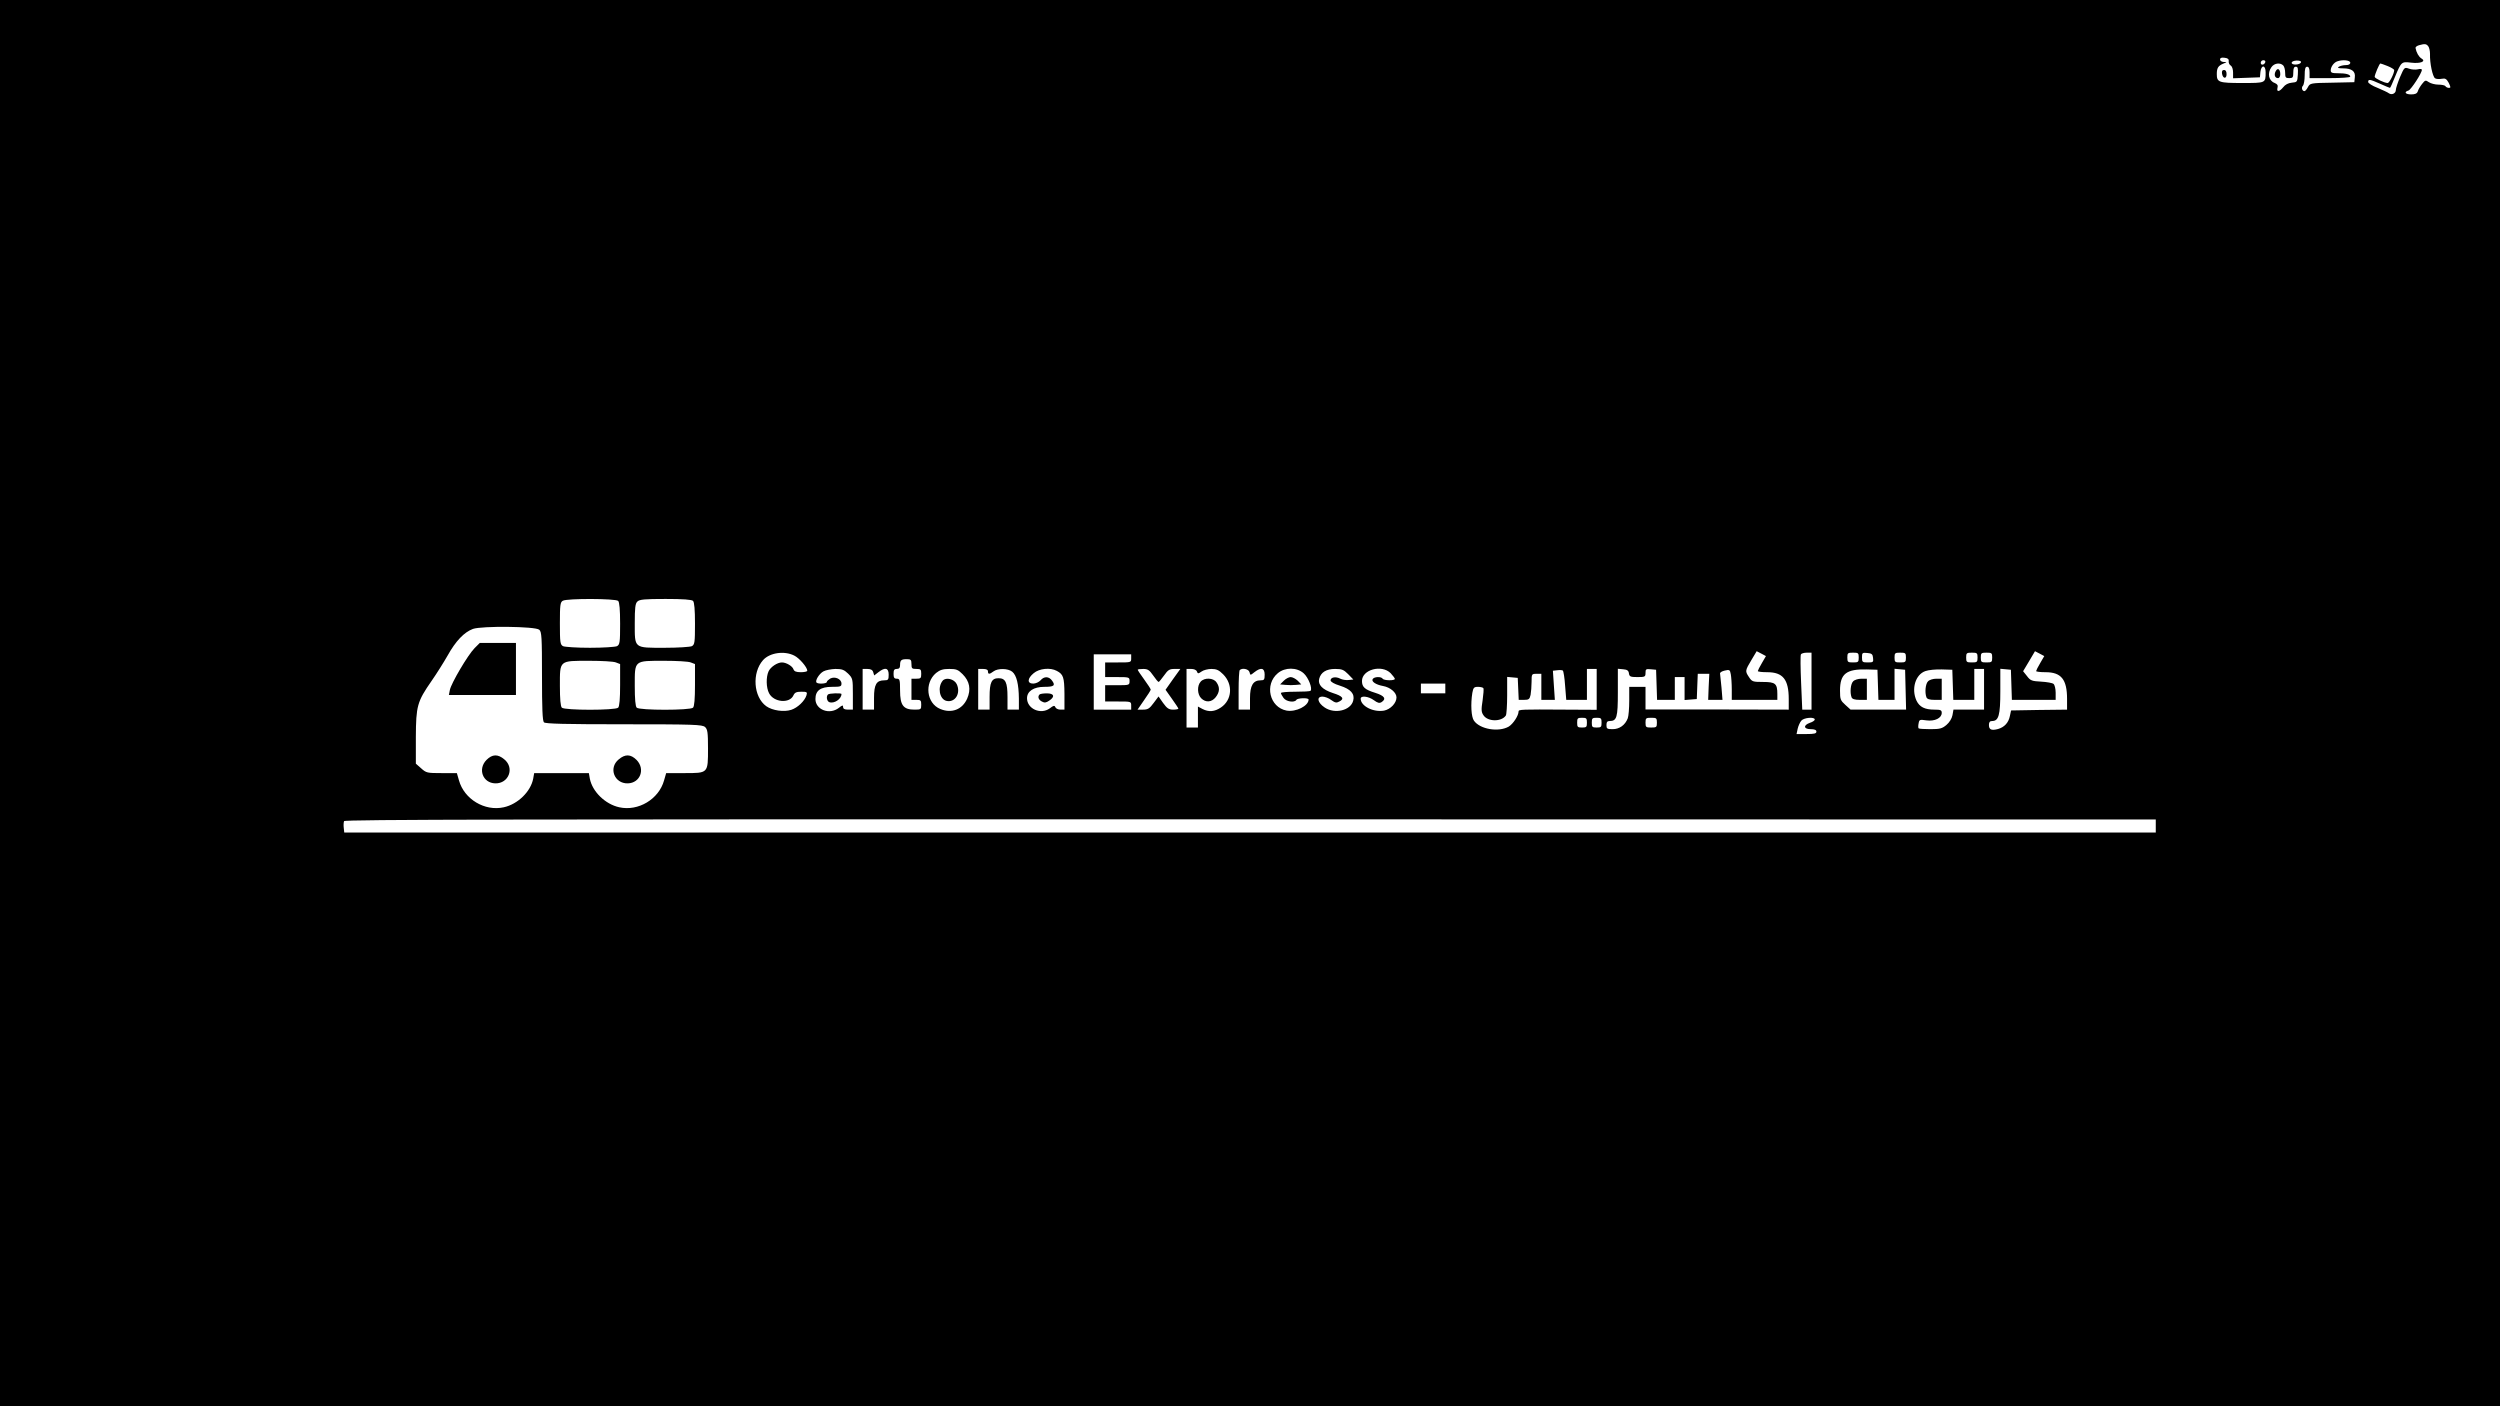 <?xml version="1.0" standalone="no"?>
<!DOCTYPE svg PUBLIC "-//W3C//DTD SVG 20010904//EN"
 "http://www.w3.org/TR/2001/REC-SVG-20010904/DTD/svg10.dtd">
<svg version="1.0" xmlns="http://www.w3.org/2000/svg"
 width="1536pt" height="864pt" viewBox="0 0 1536 864"
 preserveAspectRatio="xMidYMid meet">

<g transform="translate(0,864) scale(0.1,-0.1)"
fill="#000000" stroke="none">
<path d="M0 4320 l0 -4320 7680 0 7680 0 0 4320 0 4320 -7680 0 -7680 0 0
-4320z m14919 4036 c6 -7 11 -29 11 -47 -2 -57 16 -140 31 -150 8 -5 26 -6 41
-3 22 4 29 0 43 -25 13 -27 13 -31 1 -31 -8 0 -18 5 -21 10 -3 6 -23 10 -43
10 -21 0 -47 7 -59 15 -20 14 -23 13 -42 -11 -11 -14 -23 -34 -26 -45 -5 -14
-16 -19 -41 -19 -36 0 -46 15 -16 24 16 6 82 107 82 127 0 5 -11 7 -25 3 -13
-3 -38 -2 -54 4 -28 10 -29 9 -55 -51 -14 -34 -26 -70 -26 -80 0 -21 -25 -33
-43 -20 -6 5 -38 20 -69 33 -32 12 -58 29 -58 36 0 19 9 18 74 -11 31 -14 58
-25 60 -25 2 0 16 30 31 68 39 94 40 94 99 87 59 -7 94 8 63 26 -16 10 -31 36
-36 64 -1 6 8 13 21 17 36 10 45 9 57 -6z m-1226 -92 c-1 -11 5 -23 13 -27 8
-5 14 -23 14 -43 l0 -35 83 3 82 3 3 33 c5 45 32 44 32 -2 0 -67 1 -66 -144
-66 -144 0 -156 4 -156 55 0 38 9 51 40 64 24 10 24 10 3 10 -13 1 -23 7 -23
15 0 10 9 14 28 11 19 -2 27 -8 25 -21z m225 -6 c-6 -18 -28 -21 -28 -4 0 9 7
16 16 16 9 0 14 -5 12 -12z m219 -1 c-5 -16 -57 -19 -57 -3 0 8 13 13 31 14
19 0 29 -4 26 -11z m303 -2 c0 -10 -10 -15 -27 -15 -16 0 -35 -5 -43 -10 -11
-7 -4 -10 26 -10 53 0 77 -18 72 -55 l-3 -30 -136 -3 c-133 -2 -136 -3 -149
-27 -7 -14 -17 -25 -21 -25 -15 0 -21 22 -10 33 6 6 11 35 11 64 0 40 4 53 15
53 10 0 15 -11 15 -35 l0 -35 125 0 c69 0 125 4 125 9 0 14 -27 21 -76 21 -36
0 -44 3 -44 18 0 21 19 48 40 55 33 12 80 7 80 -8z m-412 -17 c7 -7 12 -27 12
-45 0 -29 3 -33 25 -33 22 0 25 4 25 35 0 25 4 35 16 35 12 0 14 -10 12 -47
-3 -47 -4 -48 -37 -51 -22 -2 -41 -12 -53 -28 -24 -29 -42 -31 -35 -3 4 15 -1
22 -17 29 -38 14 -47 60 -20 98 17 24 53 29 72 10z m642 -4 c22 -9 40 -20 40
-25 0 -21 -30 -79 -40 -79 -20 0 -80 29 -80 38 0 13 29 82 35 82 2 0 23 -7 45
-16z m-10872 -3286 c8 -8 12 -54 12 -140 0 -116 -2 -128 -19 -138 -11 -5 -84
-10 -166 -10 -82 0 -155 5 -166 10 -17 10 -19 22 -19 140 0 112 2 130 18 139
25 15 325 14 340 -1z m460 0 c8 -8 12 -54 12 -140 0 -116 -2 -128 -19 -138
-11 -5 -85 -10 -167 -10 -191 0 -184 -6 -184 151 0 94 3 121 16 133 13 13 43
16 173 16 109 0 161 -4 169 -12z m-945 -177 c15 -12 17 -45 17 -285 0 -198 3
-275 12 -284 9 -9 132 -12 492 -12 432 0 481 -2 498 -17 15 -14 18 -32 18
-131 0 -154 2 -152 -145 -152 l-112 0 -13 -45 c-32 -115 -158 -191 -275 -165
-87 19 -166 97 -181 176 l-6 34 -168 0 -168 0 -6 -34 c-15 -79 -94 -157 -181
-176 -117 -26 -243 50 -275 165 l-13 45 -93 0 c-89 0 -95 1 -126 29 l-33 29 0
164 c1 190 8 217 97 345 30 43 74 113 98 155 50 90 102 144 156 164 54 19 383
16 407 -5z m7512 -205 c-14 -23 -25 -46 -25 -49 0 -4 26 -7 58 -7 96 0 132
-44 132 -165 l0 -65 -440 1 -440 0 0 69 0 70 -50 0 -50 0 0 -84 c0 -47 -4 -96
-9 -109 -16 -42 -51 -67 -93 -67 -34 0 -38 3 -38 25 0 18 5 25 19 25 45 0 51
22 51 176 l0 145 33 -3 c24 -2 33 -8 35 -25 3 -20 9 -23 53 -23 46 0 49 2 49
26 0 23 3 25 33 22 l32 -3 3 -92 3 -93 54 0 55 0 0 70 0 70 30 0 30 0 0 -71 0
-70 38 3 37 3 3 78 3 77 35 0 36 0 -4 -80 -3 -80 44 0 44 0 -6 74 c-4 41 -8
80 -9 87 -2 7 11 15 29 19 29 7 32 5 37 -23 3 -16 6 -58 6 -93 l0 -64 140 0
140 0 0 36 c0 64 -12 74 -88 74 -64 0 -68 2 -87 31 -24 36 -23 39 17 106 l31
52 29 -15 28 -15 -25 -43z m1710 0 c-14 -23 -25 -46 -25 -49 0 -4 26 -7 58 -7
96 0 132 -44 132 -164 l0 -66 -172 -2 -172 -3 -7 -33 c-8 -42 -34 -70 -73 -81
-41 -11 -56 -4 -56 25 0 17 6 24 19 24 41 0 51 35 51 183 l0 138 33 -3 32 -3
3 -92 3 -93 134 0 135 0 0 44 c0 24 -6 48 -13 54 -7 6 -41 12 -76 14 -57 3
-66 6 -87 34 l-24 30 37 62 36 61 29 -15 28 -15 -25 -43z m-7655 46 c31 -15
80 -72 80 -93 0 -5 -18 -9 -39 -9 -30 0 -41 5 -46 18 -6 19 -44 42 -71 42 -28
0 -70 -28 -82 -55 -16 -35 -15 -100 3 -134 29 -57 127 -65 150 -13 8 17 18 22
48 22 35 0 38 -2 32 -22 -11 -35 -54 -76 -93 -89 -45 -15 -116 -5 -154 22 -79
57 -89 205 -20 283 41 46 131 59 192 28z m6250 -157 l0 -175 -29 0 -28 0 -7
165 c-4 91 -5 169 -1 175 3 5 19 10 36 10 l29 0 0 -175z m290 145 c0 -28 -3
-30 -35 -30 -32 0 -35 2 -35 30 0 28 3 30 35 30 32 0 35 -2 35 -30z m88 -2 c3
-26 1 -28 -32 -28 -33 0 -36 2 -36 31 0 28 2 30 33 27 27 -2 33 -8 35 -30z
m202 2 c0 -28 -3 -30 -35 -30 -32 0 -35 2 -35 30 0 28 3 30 35 30 32 0 35 -2
35 -30z m440 0 c0 -28 -3 -30 -35 -30 -32 0 -35 2 -35 30 0 28 3 30 35 30 32
0 35 -2 35 -30z m90 0 c0 -28 -3 -30 -35 -30 -32 0 -35 2 -35 30 0 28 3 30 35
30 32 0 35 -2 35 -30z m-5290 -5 c0 -25 -1 -25 -80 -25 l-80 0 0 -45 0 -45 75
0 c73 0 75 -1 75 -25 0 -24 -2 -25 -75 -25 l-75 0 0 -50 0 -50 80 0 c79 0 80
0 80 -25 l0 -25 -115 0 -115 0 0 170 0 170 115 0 115 0 0 -25z m-1350 -35 c0
-27 3 -30 30 -30 27 0 30 -3 30 -30 0 -27 -3 -30 -30 -30 l-30 0 0 -65 0 -65
30 0 c27 0 30 -3 30 -30 0 -29 -2 -30 -42 -30 -68 0 -88 27 -88 117 0 66 -2
73 -20 73 -16 0 -20 7 -20 30 0 23 4 30 20 30 14 0 20 7 20 23 0 31 7 37 42
37 24 0 28 -4 28 -30z m-1816 10 l26 -10 0 -128 c0 -86 -4 -132 -12 -140 -17
-17 -329 -17 -346 0 -8 8 -12 53 -12 134 0 159 -6 154 182 154 75 0 148 -4
162 -10z m460 0 l26 -10 0 -128 c0 -86 -4 -132 -12 -140 -17 -17 -329 -17
-346 0 -8 8 -12 53 -12 134 0 159 -6 154 182 154 75 0 148 -4 162 -10z m967
-69 c28 -28 29 -33 29 -125 l0 -96 -30 0 c-21 0 -30 5 -30 16 0 13 -5 12 -26
-5 -57 -45 -144 -12 -144 54 0 52 31 75 102 75 52 0 58 2 58 20 0 28 -40 46
-69 31 -11 -7 -21 -16 -21 -21 0 -11 -53 -14 -63 -4 -11 11 16 55 42 69 14 8
48 14 74 15 41 0 53 -5 78 -29z m154 9 l6 -20 26 20 c41 32 63 27 63 -15 0
-31 -3 -35 -27 -35 -48 0 -63 -25 -63 -107 l0 -73 -35 0 -35 0 0 125 0 125 29
0 c21 0 32 -6 36 -20z m549 -12 c44 -44 53 -94 28 -151 -30 -67 -96 -92 -165
-63 -85 35 -99 159 -26 221 24 19 42 25 81 25 43 0 54 -4 82 -32z m156 17 c0
-19 9 -19 34 0 27 20 89 19 115 -2 27 -22 40 -77 41 -165 l0 -68 -35 0 -35 0
0 78 c0 89 -12 115 -55 115 -43 0 -55 -26 -55 -115 l0 -78 -35 0 -35 0 0 125
0 125 30 0 c20 0 30 -5 30 -15z m423 3 c40 -21 46 -39 47 -140 l0 -98 -25 0
c-14 0 -28 7 -31 15 -5 12 -11 11 -34 -7 -56 -41 -140 -3 -140 62 0 43 41 70
106 70 60 0 70 8 48 38 -19 27 -49 28 -71 2 -10 -11 -30 -20 -45 -20 -38 0
-37 31 3 64 34 29 102 36 142 14z m592 -28 c15 -22 30 -40 34 -40 3 1 18 19
33 40 24 34 33 40 64 40 l36 0 -46 -64 -45 -64 39 -55 c22 -31 40 -58 40 -61
0 -3 -15 -6 -32 -6 -27 0 -38 8 -62 41 l-28 40 -30 -40 c-25 -34 -35 -41 -65
-41 l-34 0 40 58 c23 32 41 61 41 65 0 4 -18 32 -40 62 -22 30 -40 57 -40 60
0 3 15 5 34 5 28 0 38 -7 61 -40z m269 24 c5 -14 8 -14 28 0 12 9 40 16 61 16
31 0 46 -7 72 -33 62 -62 55 -158 -14 -204 -39 -26 -74 -29 -113 -9 l-28 15 0
-65 0 -64 -35 0 -35 0 0 180 0 180 29 0 c17 0 31 -6 35 -16z m323 -4 c5 -20 5
-20 30 0 41 32 63 26 63 -15 0 -31 -3 -35 -25 -35 -46 0 -65 -32 -65 -110 l0
-70 -35 0 -35 0 0 118 c0 65 3 122 7 125 15 15 55 7 60 -13z m333 -7 c29 -26
55 -94 42 -107 -3 -4 -45 -6 -94 -6 -48 0 -88 -3 -88 -8 0 -4 7 -18 16 -30 16
-23 67 -31 79 -12 7 12 75 14 75 2 0 -39 -78 -78 -135 -68 -105 20 -138 160
-54 230 44 37 117 37 159 -1z m273 -5 l32 -33 -29 -3 c-16 -2 -39 2 -51 8 -28
15 -60 9 -60 -10 0 -9 22 -22 58 -33 66 -21 92 -50 81 -92 -15 -60 -113 -84
-175 -42 -44 29 -52 67 -14 67 14 0 39 -9 54 -21 24 -17 32 -19 50 -9 33 17
21 33 -40 52 -64 21 -93 51 -84 87 10 40 43 61 98 61 42 0 53 -5 80 -32z m261
6 c14 -15 26 -31 26 -35 0 -12 -67 -11 -75 1 -8 14 -52 13 -61 -2 -10 -15 19
-35 64 -43 44 -8 82 -40 82 -70 0 -35 -37 -73 -76 -81 -66 -12 -144 28 -144
73 0 21 48 15 81 -9 23 -17 34 -20 47 -12 31 20 19 39 -38 57 -65 20 -82 36
-82 73 0 70 121 103 176 48z m1072 -77 l7 -87 63 0 64 0 0 95 0 95 30 0 30 0
0 -126 0 -125 -192 1 c-271 2 -288 1 -288 -11 0 -26 -33 -76 -60 -93 -62 -36
-177 -17 -214 36 -17 23 -21 102 -10 171 6 32 10 37 35 37 15 0 30 -4 33 -8 3
-5 0 -39 -5 -76 -9 -56 -8 -71 5 -90 26 -41 111 -42 138 -2 4 6 8 62 8 124 l0
113 33 -3 32 -3 3 -67 3 -68 33 0 c29 0 34 4 40 31 3 17 6 53 6 80 0 48 1 49
30 49 l30 0 0 -80 0 -80 41 0 42 0 -6 89 -6 90 27 3 c15 2 30 1 34 -2 4 -3 11
-45 14 -93z m1922 6 l3 -93 49 0 50 0 0 96 0 95 33 -3 32 -3 3 -122 3 -123
-171 0 -170 0 -32 29 c-30 27 -33 34 -33 88 0 103 38 133 165 130 l65 -2 3
-92z m460 0 l3 -93 64 0 65 0 0 95 0 95 30 0 30 0 0 -125 0 -125 -94 0 -94 0
-6 -34 c-4 -21 -19 -45 -37 -60 -26 -22 -40 -26 -98 -26 -37 0 -70 2 -73 5 -3
3 -3 17 0 31 4 23 7 24 48 18 51 -7 94 14 94 46 0 17 -7 20 -45 20 -59 0 -91
16 -110 55 -33 72 -7 161 55 182 19 7 64 11 100 10 l65 -2 3 -92z m-3118 -23
l0 -30 -75 0 -75 0 0 30 0 30 75 0 75 0 0 -30z m870 -210 c0 -27 -3 -30 -30
-30 -27 0 -30 3 -30 30 0 27 3 30 30 30 27 0 30 -3 30 -30z m90 0 c0 -27 -3
-30 -30 -30 -27 0 -30 3 -30 30 0 27 3 30 30 30 27 0 30 -3 30 -30z m340 0 c0
-28 -3 -30 -35 -30 -32 0 -35 2 -35 30 0 28 3 30 35 30 32 0 35 -2 35 -30z
m970 19 c0 -5 -13 -15 -30 -20 -42 -15 -39 -39 5 -39 24 0 35 -5 35 -15 0 -12
-13 -15 -61 -15 l-61 0 7 33 c4 17 14 40 23 50 16 18 82 24 82 6z m2095 -654
l0 -40 -5565 0 -5565 0 -3 28 c-2 16 -1 35 2 42 4 10 1005 12 5568 11 l5563
-1 0 -40z"/>
<path d="M13652 8188 c5 -32 28 -35 28 -4 0 17 -5 26 -16 26 -10 0 -14 -7 -12
-22z"/>
<path d="M13982 8203 c-12 -22 -5 -43 14 -43 8 0 14 10 14 24 0 31 -16 42 -28
19z"/>
<path d="M2916 4658 c-41 -41 -144 -216 -152 -257 l-6 -31 206 0 206 0 0 160
0 160 -111 0 -111 0 -32 -32z"/>
<path d="M2989 3971 c-55 -56 -23 -142 54 -144 82 -2 120 94 56 147 -40 34
-74 33 -110 -3z"/>
<path d="M3801 3974 c-64 -53 -26 -149 56 -147 77 2 109 88 54 144 -36 36 -70
37 -110 3z"/>
<path d="M5087 4373 c-12 -12 -7 -41 8 -47 30 -11 75 19 75 50 0 7 -76 5 -83
-3z"/>
<path d="M5792 4458 c-33 -40 -20 -113 22 -124 54 -13 91 46 64 103 -15 31
-66 44 -86 21z"/>
<path d="M6387 4373 c-13 -13 -7 -32 14 -43 16 -9 26 -8 45 5 37 24 31 45 -14
45 -21 0 -42 -3 -45 -7z"/>
<path d="M7377 4452 c-23 -25 -21 -78 3 -102 28 -28 64 -25 89 6 25 32 27 61
5 92 -19 28 -74 30 -97 4z"/>
<path d="M7888 4458 l-23 -23 33 -3 c17 -2 47 -2 65 0 l32 3 -22 23 c-13 12
-32 22 -43 22 -11 0 -30 -10 -42 -22z"/>
<path d="M11386 4454 c-16 -15 -21 -69 -10 -98 4 -11 19 -16 50 -16 l44 0 0
65 0 65 -34 0 c-19 0 -42 -7 -50 -16z"/>
<path d="M11846 4454 c-16 -15 -21 -69 -10 -98 4 -11 19 -16 50 -16 l44 0 0
65 0 65 -34 0 c-19 0 -42 -7 -50 -16z"/>
</g>
</svg>
